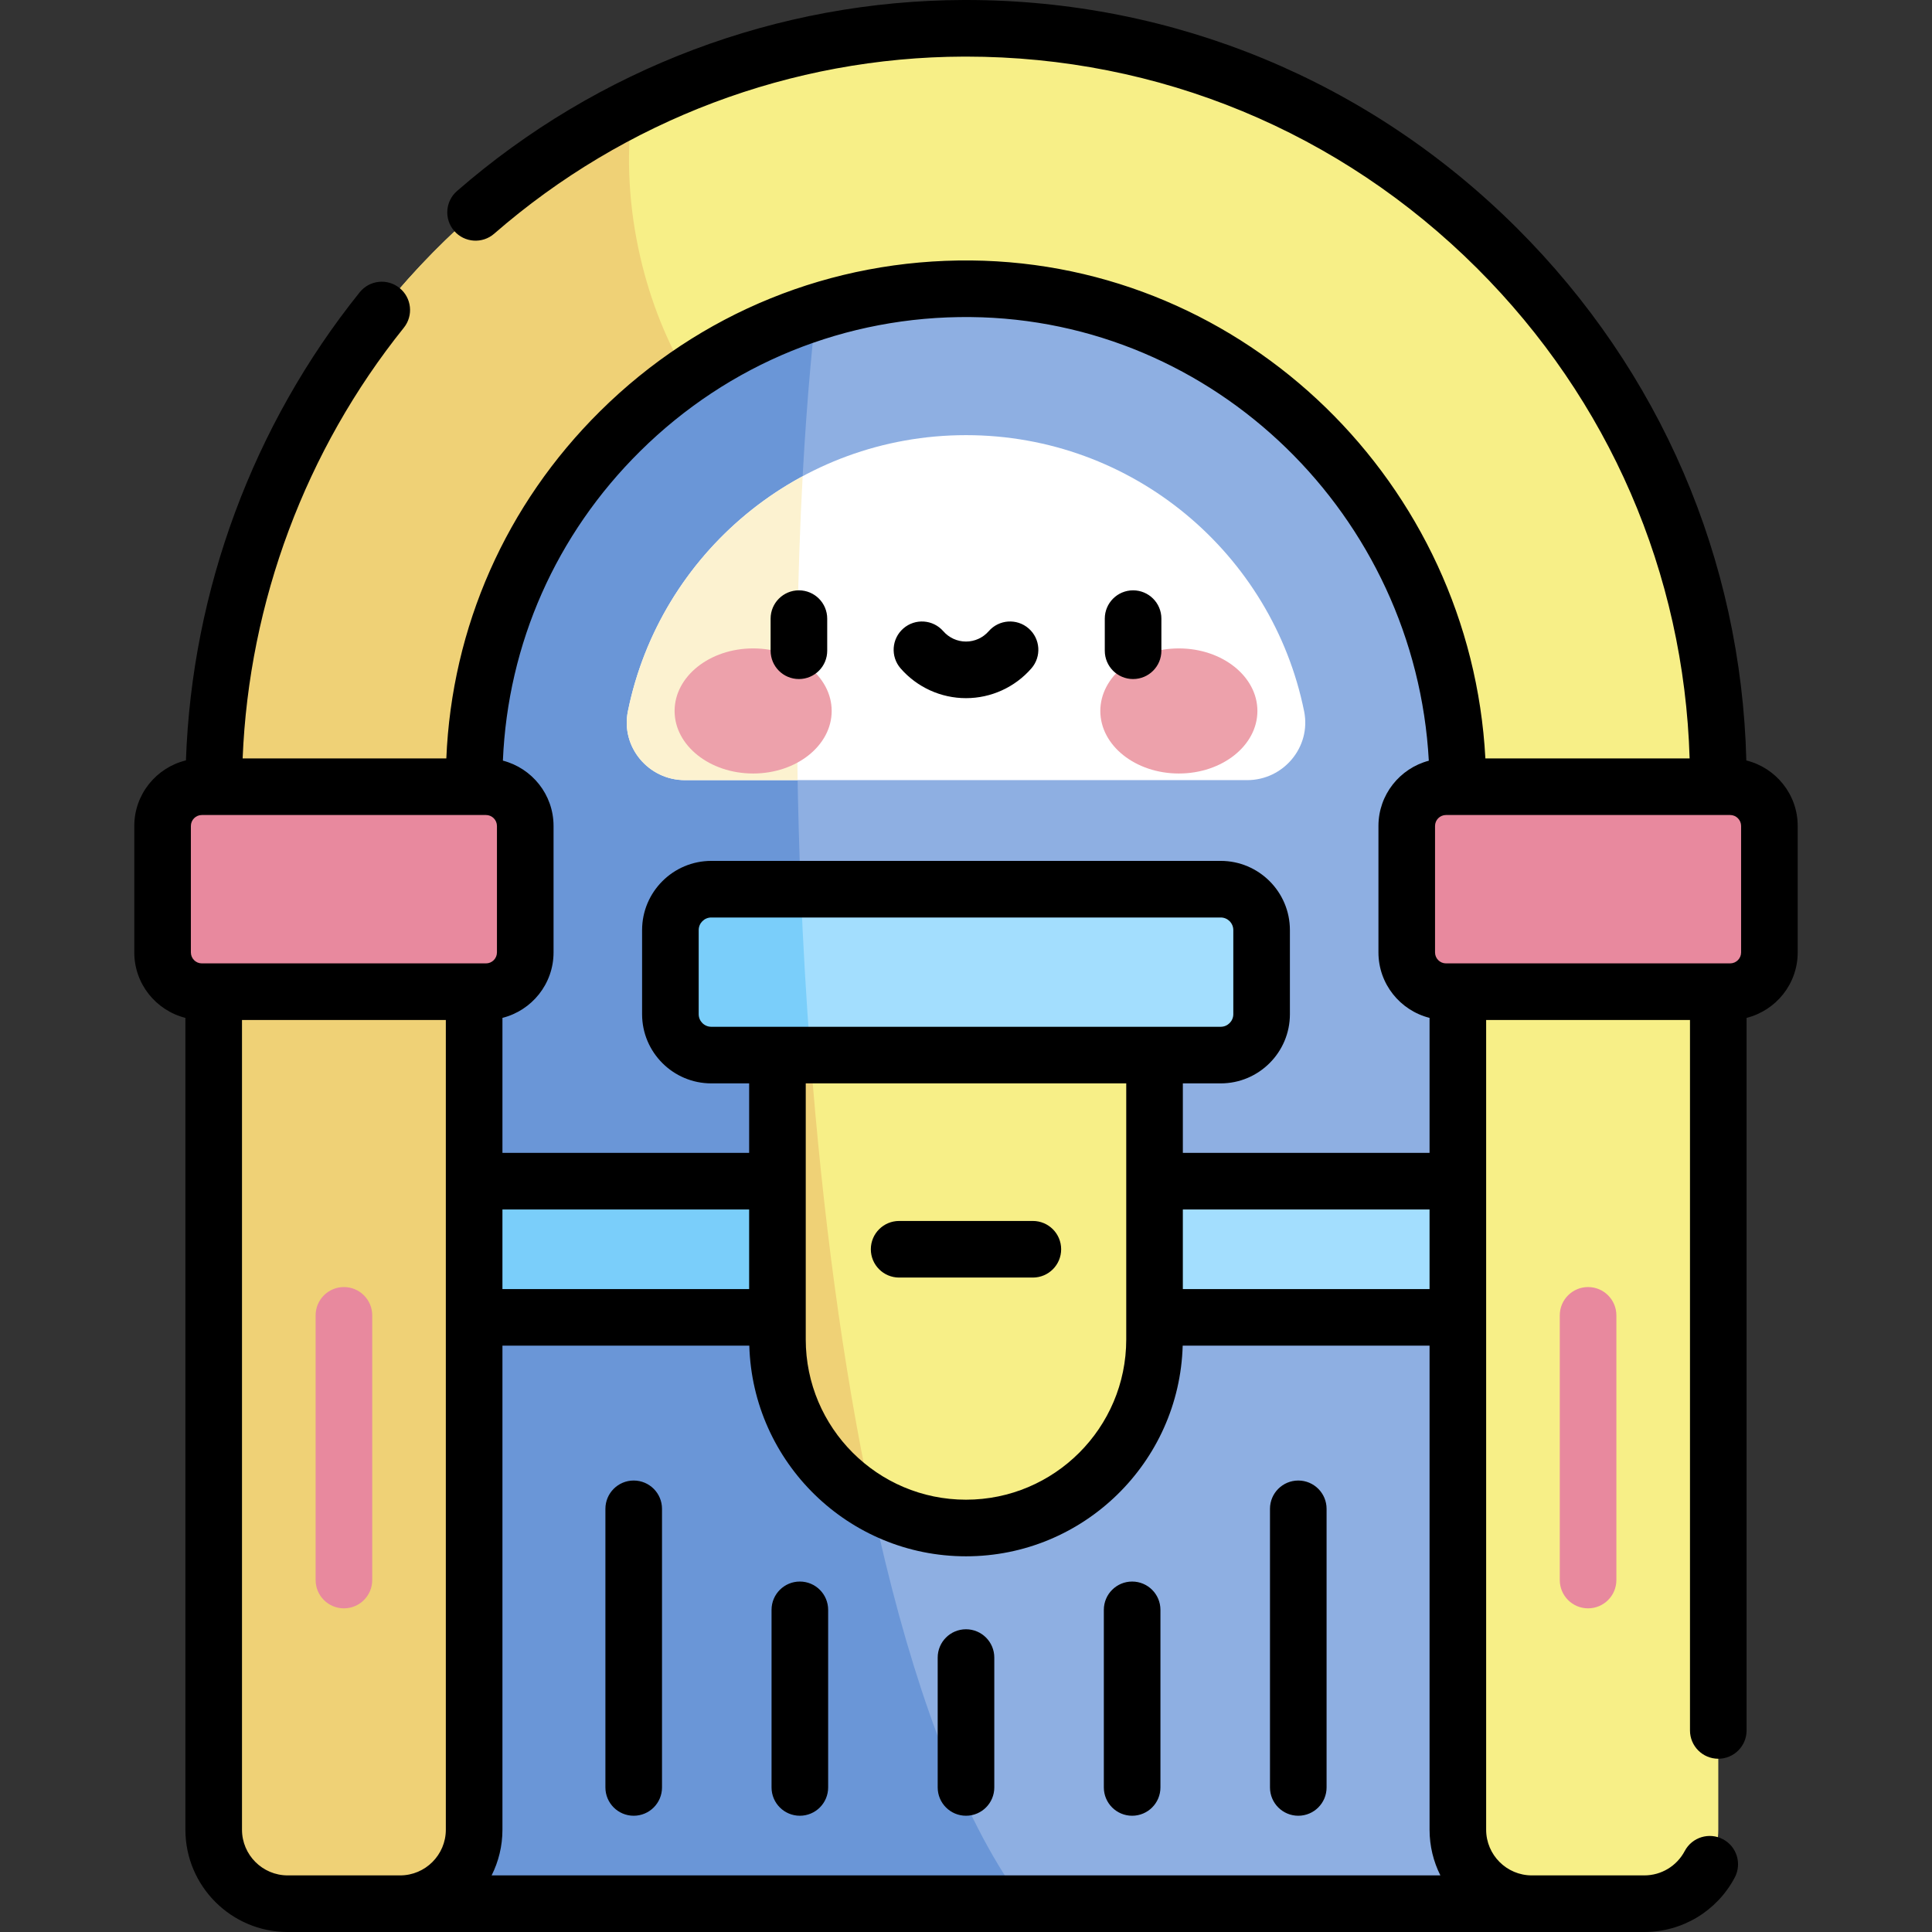 <svg id="Capa_1" enable-background="new 0 0 512 512" height="512" viewBox="0 0 512 512" width="512" xmlns="http://www.w3.org/2000/svg"><rect x="0" y="0" width="512" height="512" fill="#333333" stroke="none"/><path d="m420.857 504.5h-329.714v-371.925l164.857-105.219 164.857 105.219z" fill="#8eafe2"/><path d="m221.046 49.666-129.903 82.91v371.924h180.291c-61.637-82.344-70.994-345.166-50.388-454.834z" fill="#6a96d7"/><path d="m125.652 313.022h260.695v36.091h-260.695z" fill="#a3defe"/><path d="m217.836 313.022h-92.183v36.091h96.7c-1.711-11.816-3.214-23.883-4.517-36.091z" fill="#7acefa"/><path d="m206.033 279.608v75.361c0 27.596 22.371 49.967 49.967 49.967s49.967-22.371 49.967-49.967v-75.361z" fill="#f7ef87"/><path d="m206.033 354.97c0 18.505 10.067 34.648 25.015 43.284-7.765-36.365-13.096-77.268-16.265-118.645h-8.75z" fill="#efd176"/><path d="m323.504 235.648h-135.008c-5.984 0-10.834 4.851-10.834 10.834v22.292c0 5.984 4.851 10.834 10.834 10.834h135.007c5.984 0 10.834-4.851 10.834-10.834v-22.292c.001-5.984-4.85-10.834-10.833-10.834z" fill="#a3defe"/><path d="m212.219 235.648h-23.722c-5.984 0-10.834 4.851-10.834 10.834v22.292c0 5.984 4.851 10.834 10.834 10.834h26.286c-1.122-14.655-1.973-29.368-2.564-43.96z" fill="#7acefa"/><path d="m181.491 206.743c-9.634 0-17.009-8.787-15.098-18.23 8.45-41.758 45.357-73.195 89.608-73.195s81.158 31.437 89.608 73.195c1.911 9.443-5.464 18.23-15.098 18.23z" fill="#fff"/><path d="m212.714 126.215c-23.518 12.669-40.863 35.322-46.322 62.299-1.911 9.443 5.464 18.23 15.098 18.23h29.887c-.495-28.241-.02-55.542 1.337-80.529z" fill="#fcf2d0"/><ellipse cx="199.589" cy="188.411" fill="#eda1ab" rx="20.815" ry="16.576"/><ellipse cx="312.411" cy="188.411" fill="#eda1ab" rx="20.815" ry="16.576"/><path d="m435.754 504.5h-29.794c-10.832 0-19.613-8.781-19.613-19.613v-276.358c0-71.763-57.303-131.308-129.062-132.003-72.461-.702-131.633 58.039-131.633 130.341v278.021c0 10.832-8.781 19.613-19.613 19.613h-29.793c-10.832 0-19.613-8.781-19.613-19.613v-276.092c0-110.202 88.6-200.988 198.801-201.296 110.19-.307 199.932 89.246 199.932 199.366v278.021c.001 10.832-8.78 19.613-19.612 19.613z" fill="#f7ef87"/><path d="m167.633 28.378c-65.882 33.046-111 101.783-111 180.418v276.091c0 10.832 8.781 19.613 19.613 19.613h29.794c10.832 0 19.613-8.781 19.613-19.613v-278.02c0-44.473 22.393-83.809 56.491-107.342-10.281-16.767-18.249-43.827-14.511-71.147z" fill="#efd176"/><g fill="#e8899e"><path d="m383.209 262.809h75.297c5.747 0 10.407-4.659 10.407-10.407v-33.509c0-5.747-4.659-10.407-10.407-10.407h-75.297c-5.747 0-10.407 4.659-10.407 10.407v33.509c0 5.748 4.659 10.407 10.407 10.407z"/><path d="m128.791 262.809h-75.296c-5.747 0-10.407-4.659-10.407-10.407v-33.509c0-5.747 4.659-10.407 10.407-10.407h75.297c5.747 0 10.407 4.659 10.407 10.407v33.509c-.001 5.748-4.66 10.407-10.408 10.407z"/><path d="m91.143 426.227c-4.142 0-7.5-3.357-7.5-7.5v-70.145c0-4.142 3.358-7.5 7.5-7.5s7.5 3.358 7.5 7.5v70.145c0 4.142-3.358 7.5-7.5 7.5z"/><path d="m420.857 426.227c-4.142 0-7.5-3.357-7.5-7.5v-70.145c0-4.142 3.358-7.5 7.5-7.5s7.5 3.358 7.5 7.5v70.145c0 4.142-3.358 7.5-7.5 7.5z"/></g><path d="m211.72 179.954c4.142 0 7.5-3.357 7.5-7.5v-8.509c0-4.143-3.358-7.5-7.5-7.5s-7.5 3.357-7.5 7.5v8.509c0 4.143 3.358 7.5 7.5 7.5zm88.56 0c4.142 0 7.5-3.357 7.5-7.5v-8.509c0-4.143-3.358-7.5-7.5-7.5s-7.5 3.357-7.5 7.5v8.509c0 4.143 3.358 7.5 7.5 7.5zm-44.28 5.066c6.642 0 12.958-2.876 17.329-7.891 2.721-3.123 2.396-7.86-.727-10.582-3.123-2.721-7.86-2.396-10.582.727-1.52 1.745-3.715 2.746-6.02 2.746s-4.499-1.001-6.02-2.746c-2.722-3.122-7.459-3.447-10.582-.727-3.122 2.722-3.448 7.459-.727 10.582 4.371 5.015 10.687 7.891 17.329 7.891zm-17.719 153.548h35.437c4.142 0 7.5-3.357 7.5-7.5s-3.358-7.5-7.5-7.5h-35.437c-4.142 0-7.5 3.357-7.5 7.5s3.358 7.5 7.5 7.5zm105.778 53.788c-4.142 0-7.5 3.357-7.5 7.5v73.836c0 4.143 3.358 7.5 7.5 7.5s7.5-3.357 7.5-7.5v-73.836c0-4.142-3.358-7.5-7.5-7.5zm118.738-190.828c-1.345-53.283-22.811-103.202-60.792-141.078-39.106-38.997-90.932-60.45-145.999-60.45-.196 0-.396 0-.592.001-49.276.137-96.974 18.116-134.305 50.626-3.124 2.721-3.451 7.458-.73 10.582 2.72 3.122 7.458 3.45 10.581.73 34.612-30.142 78.826-46.812 124.496-46.938.184-.001.364-.001.548-.001 51.065 0 99.138 19.901 135.409 56.071 35.009 34.911 54.882 80.851 56.355 129.915h-54.126c-3.882-72.734-63.532-131.255-136.284-131.961-37.018-.339-71.945 13.823-98.311 39.937-24.97 24.729-39.309 57.217-40.764 92.024h-53.981c1.681-41.471 16.7-81.74 42.717-114.132 2.594-3.229 2.079-7.949-1.15-10.544-3.23-2.595-7.951-2.079-10.544 1.151-28.258 35.18-44.466 78.988-46.048 124.047-7.841 1.904-13.688 8.966-13.688 17.385v33.509c0 8.367 5.776 15.392 13.545 17.347v215.139c0 14.95 12.163 27.112 27.113 27.112h359.508c10.074 0 19.262-5.535 23.976-14.445 1.938-3.661.54-8.199-3.121-10.137-3.662-1.938-8.199-.541-10.137 3.121-2.108 3.985-6.215 6.461-10.718 6.461h-29.795c-6.679 0-12.113-5.434-12.113-12.112v-214.579h54.019v188.278c0 4.143 3.358 7.5 7.5 7.5s7.5-3.357 7.5-7.5v-188.838c7.769-1.955 13.545-8.979 13.545-17.347v-33.509c.001-8.392-5.809-15.434-13.614-17.365zm-329.645 68.221c7.769-1.955 13.546-8.979 13.546-17.347v-33.509c0-8.325-5.718-15.32-13.426-17.317 1.308-30.995 14.087-59.927 36.331-81.956 23.5-23.273 54.607-35.911 87.61-35.595 64.768.627 117.881 52.75 121.439 117.571-7.67 2.024-13.349 9-13.349 17.297v33.509c0 8.367 5.776 15.392 13.545 17.347v35.773h-65.38v-18.414h10.036c10.11 0 18.335-8.225 18.335-18.334v-22.292c0-10.11-8.225-18.335-18.335-18.335h-135.007c-10.11 0-18.335 8.225-18.335 18.335v22.292c0 10.109 8.225 18.334 18.335 18.334h10.036v18.414h-65.38v-35.773zm55.345 2.359c-1.838 0-3.335-1.496-3.335-3.334v-22.292c0-1.839 1.496-3.335 3.335-3.335h135.007c1.838 0 3.335 1.496 3.335 3.335v22.292c0 1.838-1.496 3.334-3.335 3.334zm109.97 15v67.861c0 23.416-19.051 42.467-42.467 42.467s-42.467-19.051-42.467-42.467v-67.861zm15 33.414h65.38v21.092h-65.38zm-180.315 0h65.38v21.092h-65.38zm-15 164.366c0 6.679-5.434 12.112-12.113 12.112h-29.793c-6.679 0-12.113-5.434-12.113-12.112v-214.579h54.019zm-64.657-229.579c-1.603 0-2.907-1.304-2.907-2.906v-33.509c0-1.604 1.304-2.907 2.907-2.907h75.296c1.603 0 2.907 1.304 2.907 2.907v33.509c0 1.603-1.304 2.906-2.907 2.906zm76.791 241.691c1.83-3.648 2.867-7.76 2.867-12.112v-128.274h65.422c.876 30.928 26.29 55.822 57.426 55.822s56.55-24.894 57.426-55.822h65.422v128.273c0 4.352 1.037 8.464 2.867 12.112h-251.43zm331.126-244.598c0 1.603-1.304 2.906-2.907 2.906h-75.296c-1.603 0-2.907-1.304-2.907-2.906v-33.509c0-1.604 1.304-2.907 2.907-2.907h75.296c1.603 0 2.907 1.304 2.907 2.907zm-161.382 166.725c-4.142 0-7.5 3.357-7.5 7.5v47.065c0 4.143 3.358 7.5 7.5 7.5s7.5-3.357 7.5-7.5v-47.065c0-4.143-3.358-7.5-7.5-7.5zm-132.089-26.771c-4.142 0-7.5 3.357-7.5 7.5v73.836c0 4.143 3.358 7.5 7.5 7.5s7.5-3.357 7.5-7.5v-73.836c0-4.142-3.358-7.5-7.5-7.5zm88.059 39.418c-4.142 0-7.5 3.357-7.5 7.5v34.418c0 4.143 3.358 7.5 7.5 7.5s7.5-3.357 7.5-7.5v-34.418c0-4.142-3.358-7.5-7.5-7.5zm-44.03-12.647c-4.142 0-7.5 3.357-7.5 7.5v47.065c0 4.143 3.358 7.5 7.5 7.5s7.5-3.357 7.5-7.5v-47.065c0-4.143-3.358-7.5-7.5-7.5z"/></svg>